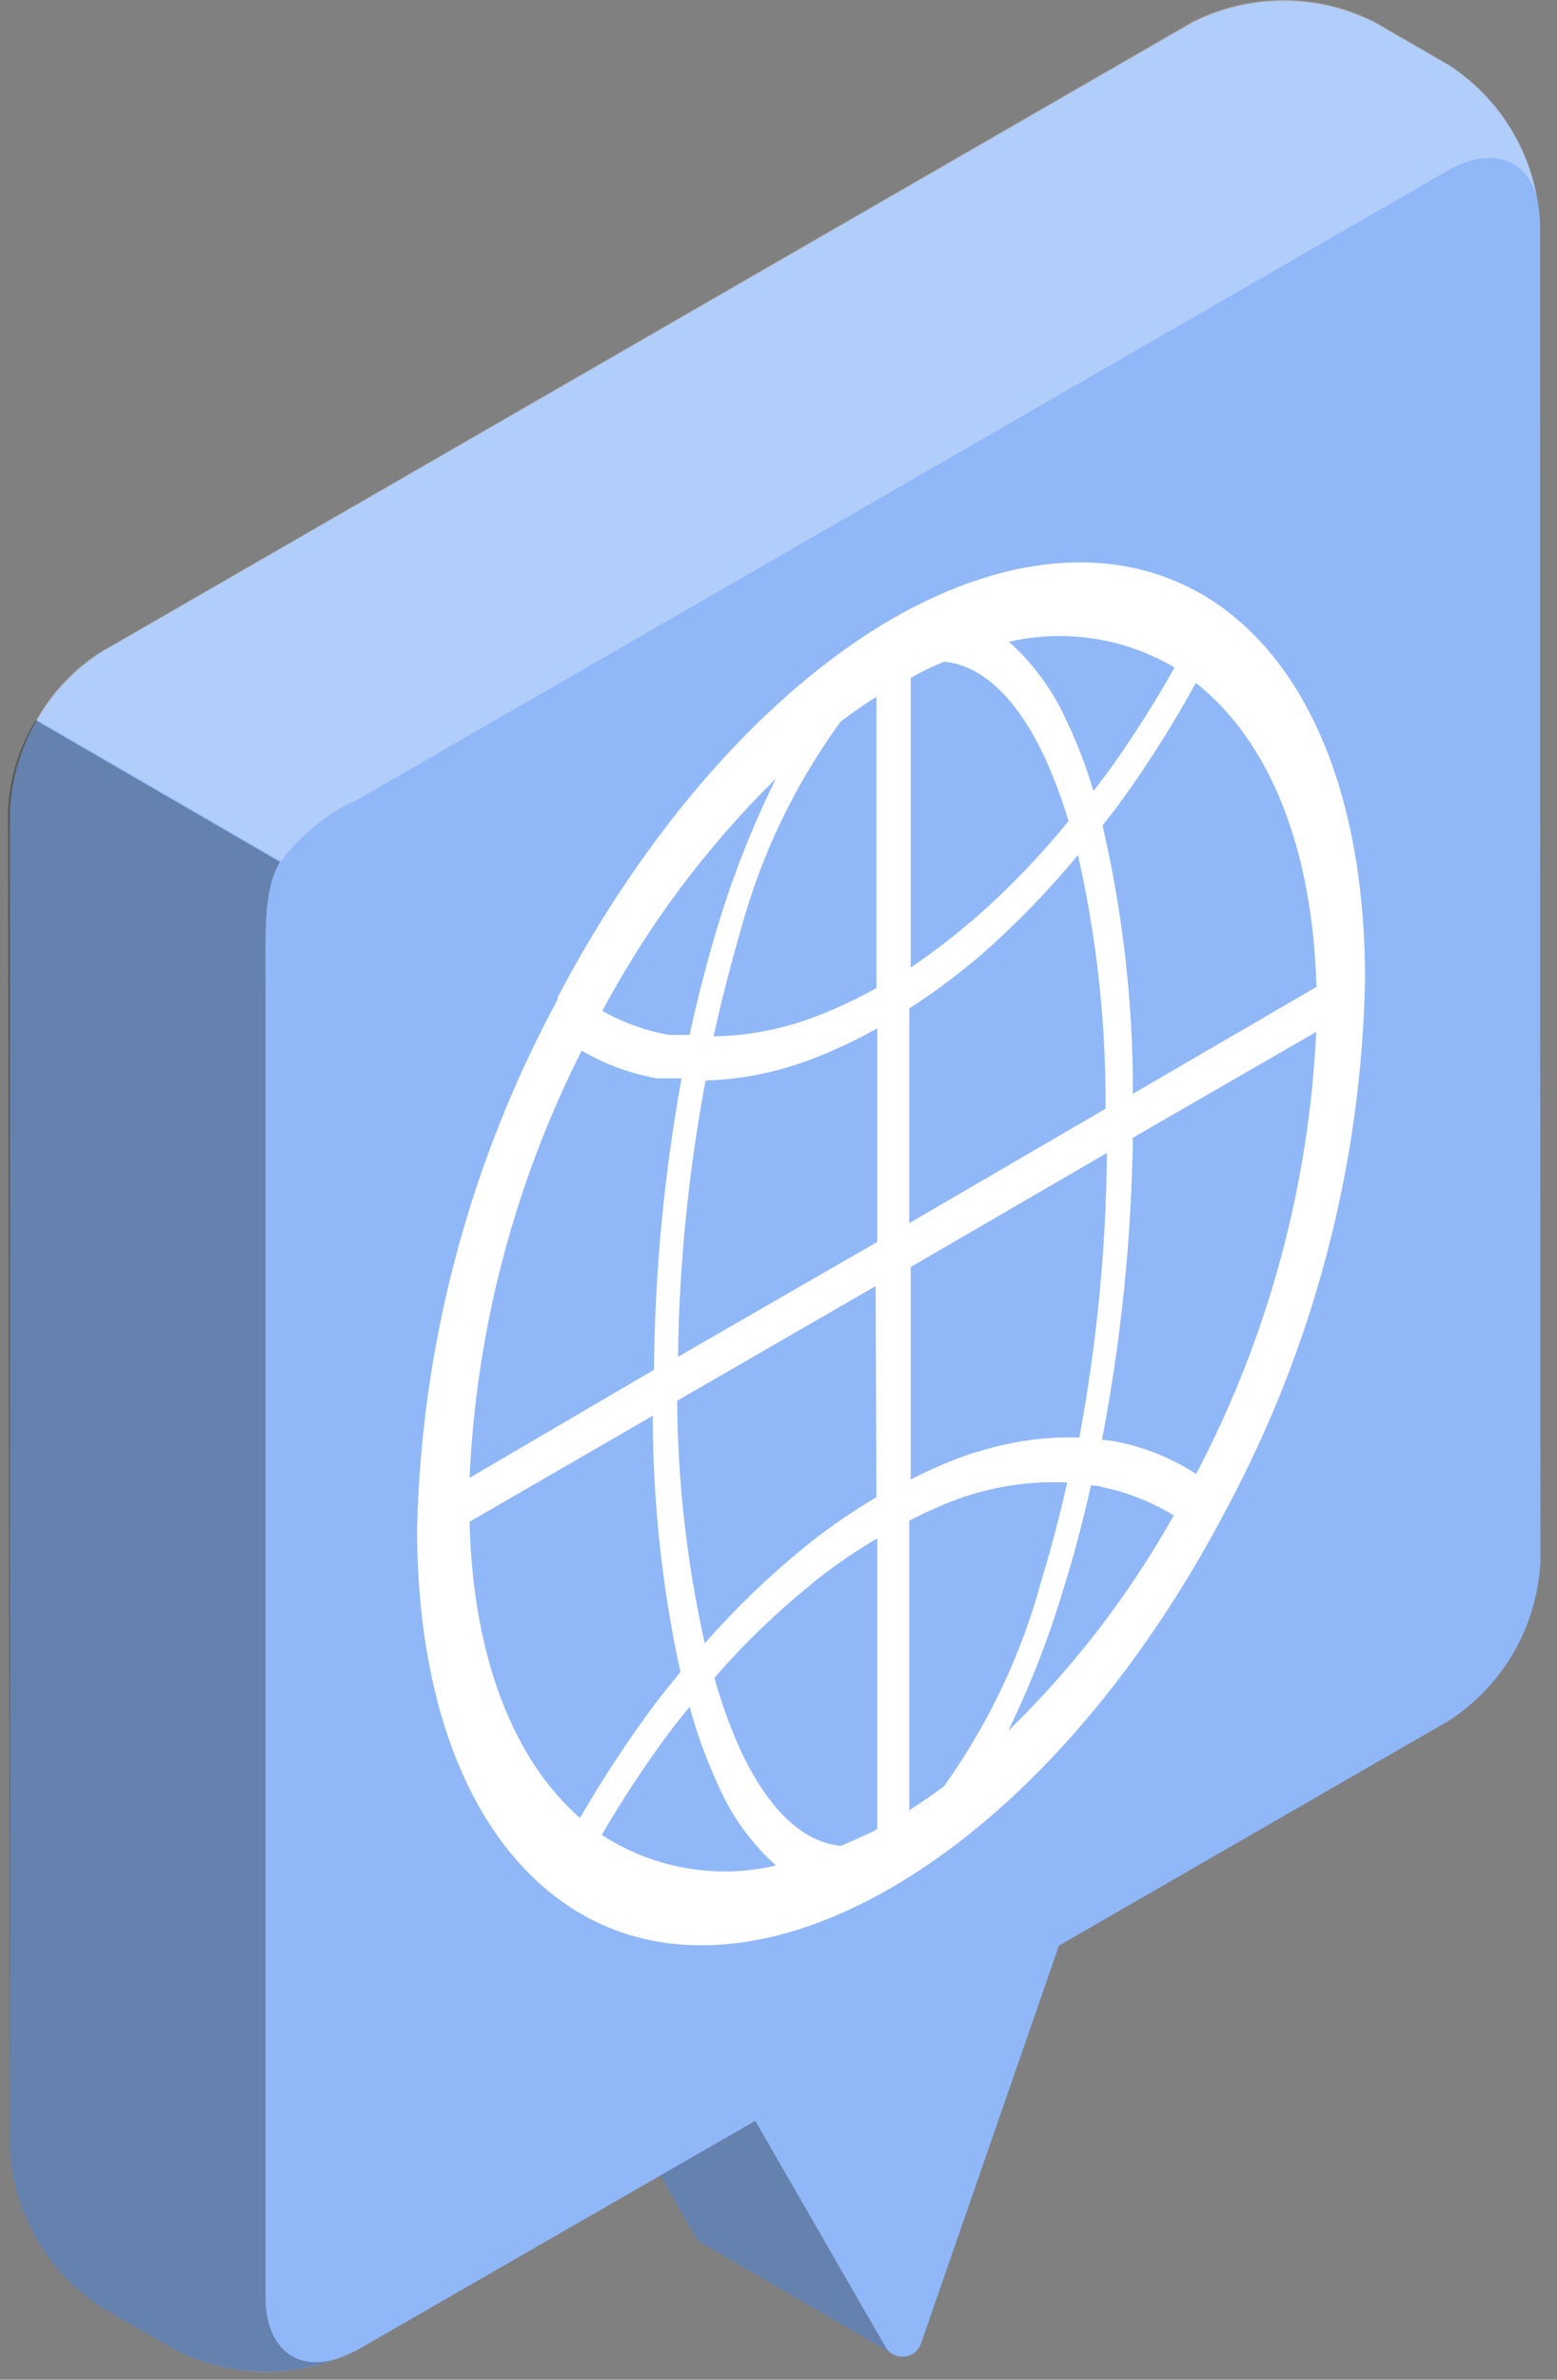 <svg width="74" height="113" viewBox="0 0 74 113" fill="none" xmlns="http://www.w3.org/2000/svg">
<rect x="0" y="0" width="74" height="113" fill="#808080" stroke="none"/>
<path d="M42.416 111.766L36.551 100.732L41.274 87.113V78.769L26.842 87.113V95.445L33.048 106.203C33.147 106.369 33.293 106.501 33.468 106.583L42.416 111.766Z" fill="#90B8F8"/>
<path opacity="0.3" d="M42.416 111.766L36.551 100.732L41.274 87.113V78.769L26.842 87.113V95.445L33.048 106.203C33.147 106.369 33.293 106.501 33.468 106.583L42.416 111.766Z" fill="black"/>
<path d="M73.196 10.611C73.115 9.108 72.681 7.645 71.928 6.341C71.176 5.037 70.127 3.929 68.867 3.106L65.337 1.073C63.995 0.394 62.512 0.04 61.008 0.04C59.504 0.04 58.02 0.394 56.678 1.073L4.802 30.973C3.541 31.796 2.492 32.904 1.74 34.208C0.987 35.512 0.553 36.975 0.472 38.478V102.044C0.553 103.547 0.987 105.01 1.74 106.314C2.492 107.618 3.541 108.726 4.802 109.549L8.331 111.583C9.673 112.262 11.156 112.615 12.661 112.615C14.165 112.615 15.648 112.262 16.99 111.583L35.896 100.706L42.089 111.451C42.178 111.604 42.31 111.728 42.467 111.808C42.625 111.889 42.802 111.923 42.978 111.906C43.155 111.89 43.322 111.823 43.462 111.715C43.602 111.607 43.708 111.46 43.768 111.294L50.328 92.388L68.88 81.695C70.14 80.873 71.189 79.764 71.942 78.46C72.694 77.157 73.128 75.694 73.209 74.191L73.196 10.611Z" fill="#90B8F8"/>
<path opacity="0.3" d="M0.471 102.044C0.552 103.547 0.987 105.01 1.739 106.314C2.491 107.618 3.54 108.726 4.801 109.549L8.33 111.582C9.543 112.191 10.872 112.538 12.228 112.599C13.585 112.66 14.939 112.434 16.202 111.936C14.168 112.697 12.62 111.556 12.62 109.089V46.691C12.62 44.158 12.515 42.295 13.302 40.931L1.691 34.2C0.9 35.492 0.448 36.964 0.379 38.477L0.471 102.044Z" fill="black"/>
<path opacity="0.3" d="M73.051 9.377C72.552 7.541 70.873 6.95 68.866 8.065L16.976 37.979C15.538 38.627 14.291 39.635 13.355 40.905L1.744 34.174C2.468 32.853 3.521 31.741 4.801 30.947L56.664 1.033C58.008 0.354 59.494 0 61 0C62.507 0 63.992 0.354 65.336 1.033L68.866 3.08C69.957 3.787 70.892 4.711 71.612 5.794C72.332 6.877 72.822 8.097 73.051 9.377Z" fill="white"/>
<path d="M19.823 72.576C19.823 80.619 22.185 86.825 26.383 90.052C30.581 93.28 36.315 93.135 42.35 89.645C48.385 86.156 54.053 79.753 58.317 71.606C62.46 63.872 64.709 55.266 64.877 46.494C64.877 38.451 62.529 32.245 58.317 29.018L58.147 28.887L57.792 28.637C53.594 25.817 48.11 26.092 42.35 29.412C36.407 32.888 30.752 39.291 26.501 47.36V47.465L26.199 48.029C22.209 55.61 20.027 64.012 19.823 72.576ZM39.962 34.253C40.461 33.886 40.959 33.531 41.471 33.203L41.655 33.098V46.914C40.764 47.416 39.839 47.854 38.886 48.226L38.453 48.383C36.996 48.908 35.462 49.187 33.914 49.21C34.307 47.438 34.754 45.72 35.226 44.08C36.196 40.544 37.801 37.215 39.962 34.253ZM34.229 43.594C33.678 45.365 33.192 47.229 32.773 49.144H32.195H31.802C30.686 48.946 29.613 48.56 28.627 48.003C30.803 43.928 33.586 40.208 36.879 36.969C35.823 39.104 34.937 41.319 34.229 43.594ZM43.216 47.885C44.233 47.23 45.209 46.516 46.142 45.746C46.286 45.641 46.43 45.51 46.601 45.365C48.271 43.906 49.82 42.313 51.232 40.603C52.13 44.554 52.57 48.595 52.544 52.647L43.216 58.079V47.885ZM52.61 54.746C52.569 59.281 52.13 63.803 51.298 68.26C49.731 68.214 48.167 68.422 46.667 68.877L46.207 69.008C45.202 69.35 44.224 69.766 43.282 70.254V60.165L52.61 54.746ZM41.655 71.094C40.627 71.702 39.636 72.373 38.69 73.101L38.23 73.469C36.527 74.856 34.943 76.383 33.494 78.034C32.65 74.252 32.21 70.39 32.182 66.515L41.615 61.07L41.655 71.094ZM32.221 64.429C32.282 60.026 32.721 55.637 33.533 51.309C35.15 51.259 36.749 50.953 38.27 50.404L38.729 50.233C39.749 49.836 40.74 49.367 41.694 48.829V58.971L32.221 64.429ZM44.869 31.419C46.627 31.59 48.241 33.046 49.579 35.801C50.058 36.833 50.462 37.899 50.786 38.989C49.436 40.643 47.953 42.183 46.352 43.594L45.906 43.962C45.067 44.668 44.191 45.33 43.282 45.943V32.193L43.426 32.114C43.872 31.852 44.371 31.629 44.869 31.419ZM47.952 30.474C50.636 29.857 53.454 30.294 55.824 31.695C54.926 33.293 53.945 34.843 52.886 36.339L52.492 36.877C52.321 37.113 52.151 37.323 51.967 37.559C51.621 36.389 51.183 35.248 50.655 34.148C50.017 32.75 49.097 31.5 47.952 30.474ZM56.835 32.429C60.364 35.211 62.384 40.301 62.568 46.861L53.843 51.939C53.855 47.651 53.371 43.376 52.4 39.199C52.649 38.871 52.912 38.556 53.161 38.215L53.568 37.651C54.755 35.974 55.845 34.23 56.835 32.429ZM62.555 49C62.213 56.331 60.264 63.497 56.848 69.992C55.834 69.332 54.716 68.849 53.541 68.562L53.135 68.47C52.883 68.422 52.629 68.387 52.374 68.365C53.283 63.637 53.775 58.839 53.843 54.025L62.555 49ZM55.785 71.96C53.668 75.733 51.017 79.18 47.913 82.193C48.971 80.026 49.849 77.775 50.537 75.463C51.035 73.888 51.468 72.235 51.849 70.543C52.033 70.543 52.203 70.543 52.374 70.608L52.767 70.7C53.833 70.96 54.851 71.385 55.785 71.96ZM44.869 84.817C44.371 85.185 43.872 85.539 43.373 85.854L43.216 85.959V72.209C44.061 71.764 44.938 71.383 45.84 71.068L46.273 70.936C47.715 70.507 49.218 70.325 50.721 70.398C50.366 71.986 49.96 73.521 49.514 74.99C48.564 78.517 46.991 81.845 44.869 84.817ZM39.962 87.651C38.204 87.481 36.59 86.011 35.265 83.256C34.732 82.1 34.293 80.902 33.953 79.674C35.337 78.081 36.855 76.61 38.493 75.279L38.926 74.925C39.807 74.24 40.732 73.613 41.694 73.049V86.851L41.51 86.956C40.959 87.218 40.461 87.441 39.962 87.651ZM36.879 88.583C35.472 88.913 34.013 88.954 32.59 88.703C31.167 88.453 29.81 87.917 28.6 87.126C29.579 85.452 30.647 83.831 31.802 82.272L32.195 81.76L32.773 81.052C33.148 82.402 33.636 83.718 34.229 84.988C34.859 86.354 35.761 87.577 36.879 88.583ZM27.564 86.326C24.428 83.584 22.473 78.717 22.316 72.261L31.027 67.223C31.026 71.317 31.466 75.399 32.34 79.399C32.077 79.727 31.815 80.029 31.552 80.37L31.133 80.908C29.839 82.643 28.648 84.453 27.564 86.326ZM22.316 70.175C22.636 63.114 24.452 56.2 27.643 49.892C28.743 50.532 29.946 50.975 31.198 51.204H31.605C31.867 51.204 32.13 51.204 32.392 51.204C31.563 55.772 31.124 60.403 31.08 65.046L22.316 70.175Z" fill="white"/>
</svg>
